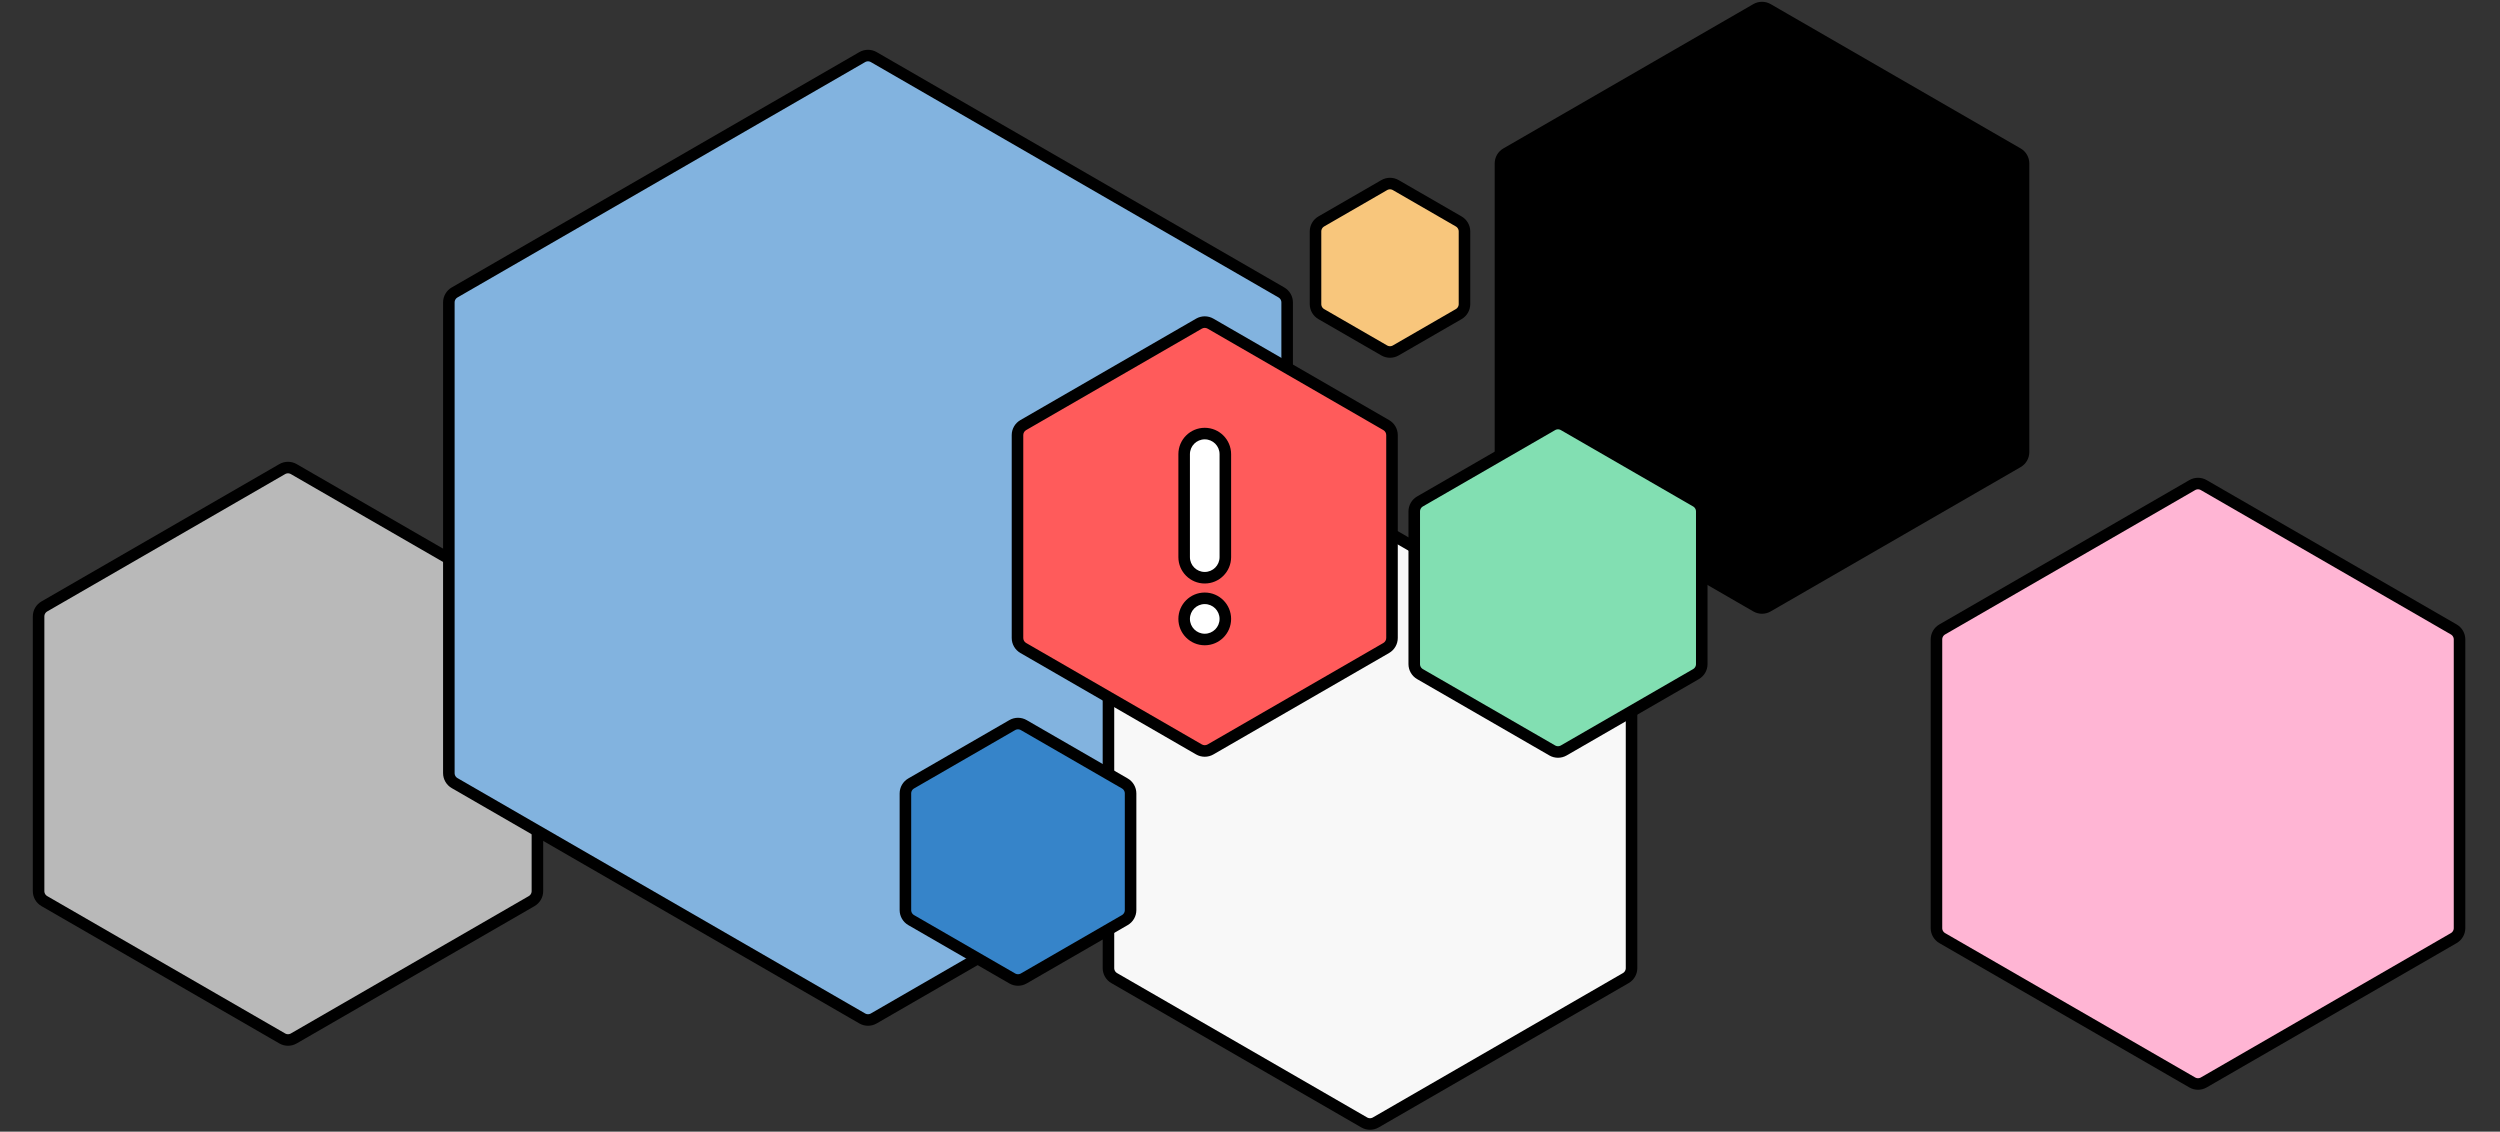 <svg width="433" height="196" viewBox="0 0 433 196" fill="none" xmlns="http://www.w3.org/2000/svg">
<rect x="0" y="0" width="433" height="196" fill="#333333" stroke="none"/>
<path d="M48.882 81.249C49.5 80.892 50.263 80.892 50.882 81.249L92.08 105.035C92.699 105.393 93.08 106.053 93.08 106.767V154.34C93.08 155.054 92.699 155.714 92.08 156.072L50.882 179.858C50.263 180.215 49.5 180.215 48.882 179.858L7.683 156.072C7.064 155.714 6.683 155.054 6.683 154.34V106.767C6.683 106.053 7.064 105.393 7.683 105.035L48.882 81.249Z" fill="#B9B9B9" stroke="black" stroke-width="2"/>
<path d="M149.338 9.891C149.956 9.534 150.719 9.534 151.338 9.891L221.935 50.651C222.554 51.008 222.935 51.668 222.935 52.383V133.902C222.935 134.617 222.554 135.277 221.935 135.634L151.338 176.394C150.719 176.751 149.956 176.751 149.338 176.394L78.74 135.634C78.121 135.277 77.74 134.617 77.74 133.902V52.383C77.74 51.668 78.121 51.008 78.74 50.651L149.338 9.891Z" fill="#82B3DF" stroke="black" stroke-width="2"/>
<path d="M236.284 90.949C236.903 90.591 237.665 90.591 238.284 90.949L281.583 115.947C282.201 116.304 282.583 116.965 282.583 117.679V167.676C282.583 168.391 282.201 169.051 281.583 169.408L238.284 194.407C237.665 194.764 236.903 194.764 236.284 194.407L192.985 169.408C192.367 169.051 191.985 168.391 191.985 167.676V117.679C191.985 116.965 192.367 116.304 192.985 115.947L236.284 90.949Z" fill="#F8F8F8" stroke="black" stroke-width="2"/>
<path d="M304.178 1.577C304.797 1.22 305.56 1.22 306.178 1.577L349.477 26.576C350.096 26.933 350.477 27.593 350.477 28.308V78.305C350.477 79.019 350.096 79.68 349.477 80.037L306.178 105.035C305.56 105.393 304.797 105.393 304.178 105.035L260.88 80.037C260.261 79.68 259.88 79.019 259.88 78.305V28.308C259.88 27.593 260.261 26.933 260.88 26.576L304.178 1.577Z" fill="black" stroke="black" stroke-width="2"/>
<path d="M379.694 84.021C380.312 83.663 381.075 83.663 381.694 84.021L424.992 109.019C425.611 109.376 425.992 110.037 425.992 110.751V160.748C425.992 161.463 425.611 162.123 424.992 162.48L381.694 187.479C381.075 187.836 380.312 187.836 379.694 187.479L336.395 162.48C335.776 162.123 335.395 161.463 335.395 160.748V110.751C335.395 110.037 335.776 109.376 336.395 109.019L379.694 84.021Z" fill="#FFB5D4" stroke="black" stroke-width="2"/>
<path d="M268.846 73.629C269.464 73.271 270.227 73.271 270.846 73.629L293.745 86.849C294.364 87.207 294.745 87.867 294.745 88.581V115.023C294.745 115.738 294.364 116.398 293.745 116.755L270.846 129.976C270.227 130.333 269.464 130.333 268.846 129.976L245.946 116.755C245.328 116.398 244.946 115.738 244.946 115.023V88.581C244.946 87.867 245.328 87.207 245.946 86.849L268.846 73.629Z" fill="#82DFB2" stroke="black" stroke-width="2"/>
<rect x="201.537" y="72.226" width="16.288" height="41.885" fill="white"/>
<path fill-rule="evenodd" clip-rule="evenodd" d="M207.662 56.056C208.281 55.699 209.043 55.699 209.662 56.056L240.095 73.626C240.713 73.984 241.095 74.644 241.095 75.358V110.499C241.095 111.213 240.713 111.873 240.095 112.231L209.662 129.801C209.043 130.158 208.281 130.158 207.662 129.801L177.23 112.231C176.611 111.873 176.23 111.213 176.23 110.499V75.358C176.23 74.644 176.611 73.984 177.23 73.626L207.662 56.056ZM212.229 107.195C212.229 109.165 210.632 110.762 208.662 110.762C206.692 110.762 205.095 109.165 205.095 107.195C205.095 105.225 206.692 103.628 208.662 103.628C210.632 103.628 212.229 105.225 212.229 107.195ZM208.662 75.095C206.692 75.095 205.095 76.692 205.095 78.662V96.495C205.095 98.465 206.692 100.062 208.662 100.062C210.632 100.062 212.229 98.465 212.229 96.495V78.662C212.229 76.692 210.632 75.095 208.662 75.095Z" fill="#FF5B5B"/>
<path d="M209.662 56.056L209.162 56.922V56.922L209.662 56.056ZM207.662 56.056L208.162 56.922V56.922L207.662 56.056ZM240.095 73.626L239.595 74.492L240.095 73.626ZM240.095 112.231L239.595 111.365V111.365L240.095 112.231ZM209.662 129.801L210.162 130.667H210.162L209.662 129.801ZM207.662 129.801L207.162 130.667H207.162L207.662 129.801ZM177.23 112.231L177.73 111.365H177.73L177.23 112.231ZM177.23 73.626L177.73 74.492H177.73L177.23 73.626ZM210.162 55.19C209.234 54.654 208.09 54.654 207.162 55.19L208.162 56.922C208.472 56.743 208.853 56.743 209.162 56.922L210.162 55.19ZM240.595 72.76L210.162 55.19L209.162 56.922L239.595 74.492L240.595 72.76ZM242.095 75.358C242.095 74.287 241.523 73.296 240.595 72.76L239.595 74.492C239.904 74.671 240.095 75.001 240.095 75.358H242.095ZM242.095 110.499V75.358H240.095V110.499H242.095ZM240.595 113.097C241.523 112.561 242.095 111.57 242.095 110.499H240.095C240.095 110.856 239.904 111.186 239.595 111.365L240.595 113.097ZM210.162 130.667L240.595 113.097L239.595 111.365L209.162 128.935L210.162 130.667ZM207.162 130.667C208.09 131.203 209.234 131.203 210.162 130.667L209.162 128.935C208.853 129.113 208.472 129.113 208.162 128.935L207.162 130.667ZM176.73 113.097L207.162 130.667L208.162 128.935L177.73 111.365L176.73 113.097ZM175.23 110.499C175.23 111.57 175.802 112.561 176.73 113.097L177.73 111.365C177.42 111.186 177.23 110.856 177.23 110.499H175.23ZM175.23 75.358V110.499H177.23V75.358H175.23ZM176.73 72.76C175.802 73.296 175.23 74.287 175.23 75.358H177.23C177.23 75.001 177.42 74.671 177.73 74.492L176.73 72.76ZM207.162 55.19L176.73 72.76L177.73 74.492L208.162 56.922L207.162 55.19ZM208.662 111.762C211.184 111.762 213.229 109.717 213.229 107.195H211.229C211.229 108.613 210.08 109.762 208.662 109.762V111.762ZM204.095 107.195C204.095 109.717 206.14 111.762 208.662 111.762V109.762C207.245 109.762 206.095 108.613 206.095 107.195H204.095ZM208.662 102.628C206.14 102.628 204.095 104.673 204.095 107.195H206.095C206.095 105.778 207.245 104.628 208.662 104.628V102.628ZM213.229 107.195C213.229 104.673 211.184 102.628 208.662 102.628V104.628C210.08 104.628 211.229 105.778 211.229 107.195H213.229ZM206.095 78.662C206.095 77.244 207.245 76.095 208.662 76.095V74.095C206.14 74.095 204.095 76.14 204.095 78.662H206.095ZM206.095 96.495V78.662H204.095V96.495H206.095ZM208.662 99.062C207.245 99.062 206.095 97.912 206.095 96.495H204.095C204.095 99.017 206.14 101.062 208.662 101.062V99.062ZM211.229 96.495C211.229 97.912 210.08 99.062 208.662 99.062V101.062C211.184 101.062 213.229 99.017 213.229 96.495H211.229ZM211.229 78.662V96.495H213.229V78.662H211.229ZM208.662 76.095C210.08 76.095 211.229 77.244 211.229 78.662H213.229C213.229 76.14 211.184 74.095 208.662 74.095V76.095Z" fill="black"/>
<path d="M175.318 125.589C175.936 125.231 176.699 125.231 177.318 125.589L194.817 135.692C195.436 136.049 195.817 136.709 195.817 137.424V157.631C195.817 158.345 195.436 159.005 194.817 159.363L177.318 169.466C176.699 169.823 175.936 169.823 175.318 169.466L157.818 159.363C157.199 159.005 156.818 158.345 156.818 157.631V137.424C156.818 136.709 157.199 136.049 157.818 135.692L175.318 125.589Z" fill="#3684C9" stroke="black" stroke-width="2"/>
<path d="M239.748 32.06C240.367 31.703 241.129 31.703 241.748 32.06L252.648 38.353C253.266 38.711 253.648 39.371 253.648 40.086V52.671C253.648 53.386 253.266 54.046 252.648 54.403L241.748 60.696C241.129 61.053 240.367 61.053 239.748 60.696L228.848 54.403C228.23 54.046 227.848 53.386 227.848 52.671V40.086C227.848 39.371 228.23 38.711 228.848 38.353L239.748 32.06Z" fill="#F8C67C" stroke="black" stroke-width="2"/>
</svg>

